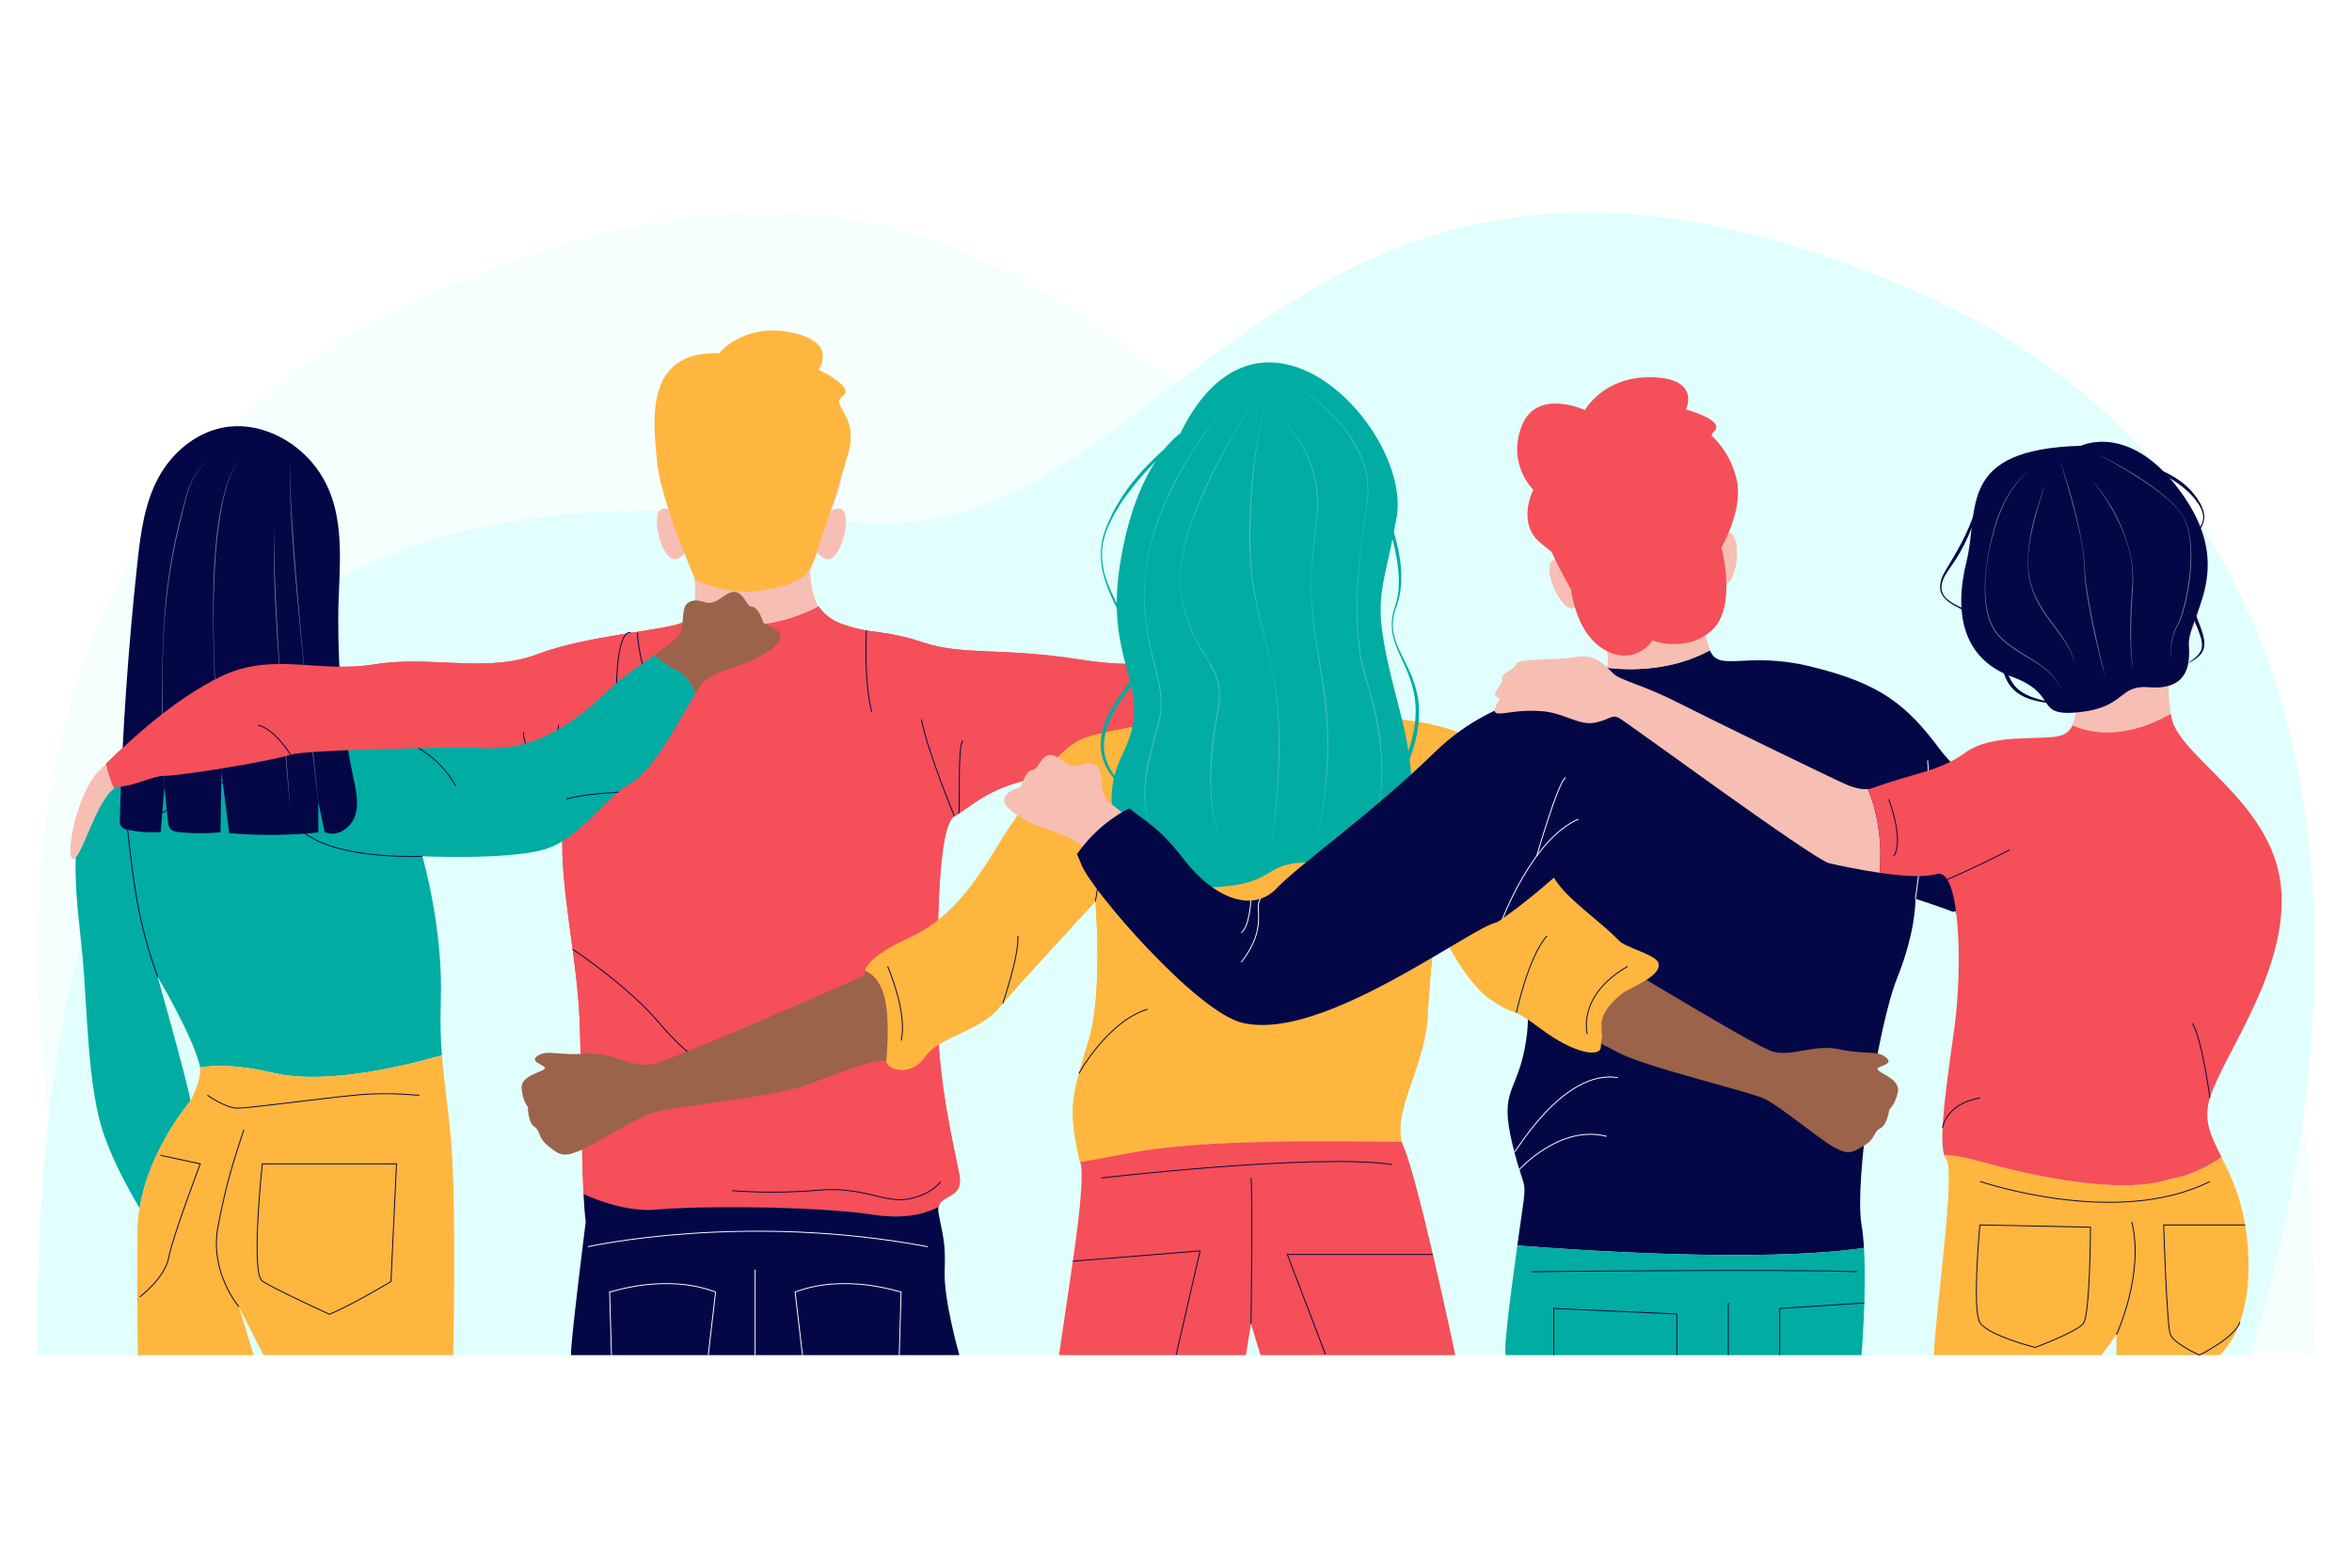 <?xml version="1.0" encoding="utf-8"?>
<!-- Generator: Adobe Illustrator 27.5.0, SVG Export Plug-In . SVG Version: 6.00 Build 0)  -->
<svg version="1.1" xmlns="http://www.w3.org/2000/svg" xmlns:xlink="http://www.w3.org/1999/xlink" x="0px" y="0px"
	 viewBox="0 0 750 500" style="enable-background:new 0 0 750 500;" xml:space="preserve">
<g id="BACKGROUND">
	<rect style="fill:#FFFFFF;" width="750" height="500"/>
</g>
<g id="OBJECTS">
	<g>
		<g>
			<path style="fill:#E0FFFD;" d="M11.963,432.2H717.27c0,0,91.228-254.71-108.41-340.184s-232.258,83.472-335.126,74.552
				C170.866,157.648,9.176,142.015,11.963,432.2z"/>
			<path style="opacity:0.34;fill:#E0FFFD;" d="M738.037,432.2H32.73c0,0-91.228-254.71,108.41-340.184
				s232.258,83.472,335.126,74.552C579.134,157.648,740.825,142.015,738.037,432.2z"/>
		</g>
		<g>
			<g>
				<path style="fill:#F54F59;" d="M386.392,210.325c-13.672-1.562-17.187,3.906-42.188,0c-25-3.906-37.109-1.172-50-5.469
					c-12.891-4.297-16.016-2.344-25.781-5.859c-3.587-1.291-5.901-3.426-7.404-5.61c-19.486,10.112-34.774,4.783-40.278,2.129
					c-0.592,1.146-1.474,2.19-2.806,2.895c-4.98,2.637-30.469,4.102-46.582,10.254s-33.984,0.293-51.856,3.223
					c-17.871,2.93-32.52-4.102-48.926,3.809c-14.816,7.143-28.971,20.24-36.759,27.894c0.496,2.409,1.309,5.089,2.581,7.964
					c0.516-0.337,1.036-0.555,1.561-0.604c6.25-0.586,10.352-3.516,14.844-3.516s32.813,2.148,40.43-0.195
					c7.617-2.344,59.18-0.977,69.727-1.367c10.547-0.391,17.187,2.734,16.406,19.922c-0.781,17.188,4.688,39.844,5.469,59.766
					c0.63,16.053,0.499,40.468,1.242,55.276c6.074,2.711,14.907,5.672,23.368,4.92c14.941-1.328,51.563-1.016,68.848,1.62
					c11.446,1.746,17.44-0.725,20.986-2.438c0.875-4.118,8.031-2.565,6.651-10.159c-1.563-8.594-7.031-29.688-7.031-53.516
					c0-23.828,0-57.813,5.469-60.938c5.469-3.125,10.156-8.594,23.828-11.719c13.672-3.125,32.813-3.516,44.531-4.688
					s19.922-0.391,25.391-4.688c5.469-4.297,10.938-12.5,10.938-12.5S400.064,211.887,386.392,210.325z"/>
				<path style="fill:#F54F59;" d="M386.392,210.325c-13.672-1.562-17.187,3.906-42.188,0c-25-3.906-37.109-1.172-50-5.469
					c-12.891-4.297-16.016-2.344-25.781-5.859c-3.587-1.291-5.901-3.426-7.404-5.61c-19.486,10.112-34.774,4.783-40.278,2.129
					c-0.592,1.146-1.474,2.19-2.806,2.895c-4.98,2.637-30.469,4.102-46.582,10.254c-7.318,2.794-14.999,3.109-22.877,2.896
					c0.443,12.608-3.46,24.453-11.37,34.291c11.481,0.058,21.756,0.171,25.849,0.02c10.547-0.391,17.187,2.734,16.406,19.922
					c-0.781,17.188,4.688,39.844,5.469,59.766c0.63,16.053,0.499,40.468,1.242,55.276c6.074,2.711,14.907,5.672,23.368,4.92
					c14.941-1.328,51.563-1.016,68.848,1.62c11.446,1.746,17.44-0.725,20.986-2.438c0.875-4.118,8.031-2.565,6.651-10.159
					c-1.563-8.594-7.031-29.688-7.031-53.516c0-23.828,0-57.813,5.469-60.938c5.469-3.125,10.156-8.594,23.828-11.719
					c13.672-3.125,32.813-3.516,44.531-4.688s19.922-0.391,25.391-4.688c5.469-4.297,10.938-12.5,10.938-12.5
					S400.064,211.887,386.392,210.325z"/>
				<path style="fill:#030746;" d="M278.286,387.376c-17.285-2.637-53.906-2.948-68.848-1.62c-8.461,0.752-17.294-2.21-23.368-4.92
					c0.179,3.569,0.408,6.587,0.712,8.787c0,0-5.078,40.234-4.688,42.578h123.828c0,0-5.078-17.578-4.688-26.953
					c0.391-9.375-0.781-11.719-1.953-18.359c-0.136-0.772-0.125-1.408-0.01-1.95C295.726,386.651,289.732,389.122,278.286,387.376z"
					/>
				<path style="fill:none;stroke:#030746;stroke-width:0.293;stroke-miterlimit:10;" d="M178.126,253.775
					c0,0-1.136-12.005,0-22.552"/>
				<path style="fill:none;stroke:#030746;stroke-width:0.293;stroke-miterlimit:10;" d="M174.052,248.122
					c0,0-7.387-8.695-7.094-14.555"/>
				<path style="fill:none;stroke:#030746;stroke-width:0.293;stroke-miterlimit:10;" d="M201.129,201.848
					c0,0-4.875-2.851-4.582,22.93"/>
				<path style="fill:none;stroke:#030746;stroke-width:0.293;stroke-miterlimit:10;" d="M203.286,201.754c0,0,0,6.91,3.809,17.457
					c3.809,10.547,2.93,14.355,2.93,14.355"/>
				<path style="fill:none;stroke:#030746;stroke-width:0.293;stroke-miterlimit:10;" d="M182.589,302.733
					c0,0,17.65,11.694,27.523,23.413c9.873,11.719,14.561,12.598,14.561,12.598"/>
				<path style="fill:none;stroke:#030746;stroke-width:0.293;stroke-miterlimit:10;" d="M304.36,260.325
					c0,0-8.496-20.313-10.547-30.859"/>
				<path style="fill:none;stroke:#030746;stroke-width:0.293;stroke-miterlimit:10;" d="M305.653,259.534
					c0.617-0.402-0.414-21.28,1.344-23.33"/>
				<path style="fill:none;stroke:#030746;stroke-width:0.293;stroke-miterlimit:10;" d="M276.278,201.071
					c0,0-0.922,15.796,1.715,26.05"/>
				<path style="fill:none;stroke:#030746;stroke-width:0.293;stroke-miterlimit:10;" d="M367.638,244.356
					c0,0,14.945-9.617,17.875-14.89"/>
				<path style="fill:none;stroke:#030746;stroke-width:0.293;stroke-miterlimit:10;" d="M299.966,376.829
					c0,0-2.637,4.113-10.254,5.572c-7.617,1.459-14.355-4.102-29.004-2.786c-14.648,1.316-27.246,0.123-27.246,0.123"/>
				<g>
					
						<line style="fill:none;stroke:#FFFFFF;stroke-width:0.293;stroke-miterlimit:10;" x1="240.786" y1="404.954" x2="240.786" y2="432.2"/>
					<path style="fill:none;stroke:#FFFFFF;stroke-width:0.293;stroke-miterlimit:10;" d="M187.466,397.63
						c0,0,49.512-11.133,108.399,0"/>
					<path style="fill:none;stroke:#FFFFFF;stroke-width:0.293;stroke-miterlimit:10;" d="M194.985,432.2l-0.586-20.117
						c0.586,0,17.773-6.055,33.789,0l-2.344,20.117"/>
					<path style="fill:none;stroke:#FFFFFF;stroke-width:0.293;stroke-miterlimit:10;" d="M286.753,432.2l0.586-20.117
						c-0.586,0-17.773-6.055-33.789,0l2.344,20.117"/>
				</g>
				<path style="fill:#F7BEB3;" d="M261.019,193.386c-2.588-3.762-2.694-11.213-2.694-11.213s-32.794-2.995-36.895,1.692
					c0,0,0.932,8.511-0.689,11.65C226.245,198.169,241.533,203.499,261.019,193.386z"/>
				<path style="fill:#F7BEB3;" d="M267.886,162.229c-1.942-0.194-2.906,0.763-3.344,1.435c1.267-2.555,5.831-12.815,3.93-24.726
					c-2.197-13.77-16.553-22.119-28.857-22.412c-12.305,0.293-26.66,8.643-28.857,22.412c-1.901,11.911,2.663,22.171,3.93,24.726
					c-0.438-0.672-1.402-1.629-3.344-1.435c-2.93,0.293-2.197,8.936,0.879,13.916c3.076,4.98,6.299,0,6.299,0
					c1.465,2.539,3.223,8.789,3.223,8.789l17.871,8.789l17.871-8.789c0,0,1.758-6.25,3.223-8.789c0,0,3.223,4.98,6.299,0
					C270.083,171.165,270.815,162.522,267.886,162.229z"/>
				<path style="fill:#FFB63F;" d="M229.263,112.657c0,0,7.813-9.766,23.047-6.641c15.234,3.125,8.709,11.914,8.709,11.914
					s11.985,5.531,7.697,8.398c-4.288,2.867,5.078,6.074,1.953,17.578c-3.125,11.504-9.082,28.593-11.133,34.81
					c-2.051,6.217-7.391,8.101-17.383,9.721c-9.992,1.62-20.411-3.504-20.411-3.504s-11.128-25.312-12.253-37.857
					S205.239,111.876,229.263,112.657z"/>
			</g>
			<g>
				<path style="fill:#01ACA3;" d="M216.543,214.211c-3.048-1.648-5.76-3.569-7.89-5.247c-4.714,3.362-10.33,7.132-13.901,10.547
					c-6.773,6.478-18.257,17.079-33.275,18.846c-15.018,1.767-25.324-4.417-31.214-2.945c-5.889,1.472-12.662-11.484-22.674-14.429
					s-10.012-2.945-10.012-2.945s-2.107-0.347-4.528-1.362c-7.146,1.314-7.423,4.271-18.146,1.656
					c-5.736-1.399-10.458-2.395-13.853-3.06c-0.485,1.511-1.239,2.717-2.932,3.256c-2.598,0.827-4.77,1.369-6.088,1.67
					c-0.85,0.194-1.544,0.781-1.896,1.579c-0.004,0.008-0.007,0.017-0.011,0.026c-1.413,3.195-5.901,11.966-16.739,23.424
					c-13.742,14.527-8.638,42.796-7.067,59.679c1.57,16.883,1.57,41.618,6.675,56.538c3.112,9.097,8.119,18.187,11.555,23.902
					c2.917-18.796,16.214-34.22,16.214-34.22c-0.274-1.621-1.067-4.903-2.103-8.914c-3.106-12.034-8.391-30.631-8.391-30.631
					s10.601,17.668,13.349,27.876c0.087,0.322,0.137,0.662,0.175,1.008c4.321-0.785,11.716-1.005,23.48,1.747
					c17.197,4.023,43.367-2.645,53.642-5.637c-0.392-5.092-0.577-10.653-0.343-17.535c0.785-23.165-5.889-45.937-5.889-45.937
					s25.913,1.178,38.084-1.963c12.171-3.141,19.631-16.49,28.269-21.202c7.377-4.024,16.183-21.357,20.798-28.9
					C220.514,218.025,218.787,215.424,216.543,214.211z"/>
				<path style="fill:#FFB63F;" d="M87.272,342.212c-11.764-2.752-19.159-2.532-23.48-1.747c0.317,2.863-0.97,6.5-3.031,10.661
					c0,0-13.297,15.424-16.214,34.22c-0.418,1.993-0.671,3.977-0.696,5.937c-0.258,19.631,0.117,40.917,0.117,40.917h36.924
					l-4.711-15.396l7.852,15.396h60.464c0,0,0.785-30.709,0-56.229c-0.552-17.939-2.654-27.346-3.583-39.396
					C130.639,339.567,104.469,346.235,87.272,342.212z"/>
				<path style="fill:none;" d="M63.616,339.457c-2.748-10.208-13.349-27.876-13.349-27.876s9.396,33.062,10.493,39.545
					C63.07,346.463,64.422,342.451,63.616,339.457z"/>
				<g>
					<path style="fill:none;stroke:#030746;stroke-width:0.294;stroke-miterlimit:10;" d="M50.267,311.581
						c0,0-3.392-9.03-5.721-19.926c-2.328-10.895-4.095-29.447-4.095-29.447"/>
					<path style="fill:none;stroke:#030746;stroke-width:0.294;stroke-miterlimit:10;" d="M134.681,273.104
						c0,0-24.441,1.178-36.219-6.478c-11.779-7.656-15.901-22.38-16.196-25.913"/>
					<path style="fill:none;stroke:#030746;stroke-width:0.294;stroke-miterlimit:10;" d="M75.7,247.601
						c-1.031-0.008-21.676,9.338-28.242,14.492"/>
					<path style="fill:none;stroke:#030746;stroke-width:0.294;stroke-miterlimit:10;" d="M126.258,234.568
						c0,0,8.423,4.083,12.84,8.205c4.417,4.123,6.184,7.951,6.184,7.951"/>
					<path style="fill:none;stroke:#030746;stroke-width:0.294;stroke-miterlimit:10;" d="M197.261,252.538
						c-0.533,0.442-8.987,0.248-16.643,2.309"/>
				</g>
				<g>
					<path style="fill:none;stroke:#030746;stroke-width:0.294;stroke-miterlimit:10;" d="M76.18,416.804
						c0,0-9.423-10.993-6.675-25.521c2.748-14.527,5.104-21.202,8.245-31.017"/>
					<path style="fill:none;stroke:#030746;stroke-width:0.294;stroke-miterlimit:10;" d="M66.168,349.306
						c0,0,5.693,4.123,9.619,4.123c3.926,0,25.324-2.945,37.299-4.123c11.975-1.178,20.024,0.196,20.613,0"/>
					<path style="fill:none;stroke:#030746;stroke-width:0.294;stroke-miterlimit:10;" d="M83.64,371.205h42.796l-1.767,37.55
						c0,0-13.153,7.852-19.631,10.405c0,0-17.668-8.049-21.398-10.601C79.91,406.007,83.64,371.205,83.64,371.205z"/>
					<path style="fill:none;stroke:#030746;stroke-width:0.294;stroke-miterlimit:10;" d="M51.196,368.473l12.654,2.731
						c0,0-8.872,23.416-10.05,29.894s-9.254,12.564-9.254,12.564"/>
				</g>
				<path style="fill:none;" d="M63.791,340.465c-1.263,0.229-2.262,0.505-3.031,0.771v9.89
					C62.821,346.965,64.108,343.328,63.791,340.465z"/>
				<path style="fill:none;" d="M58.658,342.212c1.035,4.011,1.828,7.293,2.103,8.914v-9.89
					C59.288,341.745,58.658,342.212,58.658,342.212z"/>
				<path style="fill:none;" d="M60.76,335.236v6c0.769-0.266,1.768-0.542,3.031-0.771c-0.038-0.346-0.088-0.685-0.175-1.008
					c-2.748-10.208-13.349-27.876-13.349-27.876s5.285,18.597,8.391,30.631c0,0,0.63-0.466,2.103-0.976V335.236z"/>
				<path style="fill:#9B634A;" d="M248.149,201.45c-2.159-2.356-4.417-1.57-5.006-3.534c-0.589-1.963-1.963-4.417-3.435-4.417
					s-2.356-3.828-4.81-4.613c-2.454-0.785-4.515,2.159-7.362,3.141c-2.846,0.982-4.123-1.374-7.362-0.196s-1.767,5.791-3.141,9.619
					c-0.65,1.81-4.153,4.498-8.381,7.513c2.13,1.678,4.842,3.599,7.89,5.247c2.244,1.213,3.972,3.814,5.29,6.828
					c0.789-1.289,1.458-2.3,1.974-2.902c3.534-4.123,11.19-4.908,17.472-8.245S250.308,203.806,248.149,201.45z"/>
				<path style="fill:#996244;" d="M100.424,181.421c-1.698-0.17-2.542,0.667-2.925,1.255c1.108-2.234,5.099-11.207,3.437-21.623
					c-1.922-12.042-14.476-19.344-25.237-19.6c-10.761,0.256-23.315,7.558-25.236,19.6c-1.662,10.416,2.329,19.389,3.437,21.623
					c-0.383-0.588-1.227-1.425-2.925-1.255c-2.562,0.256-1.922,7.814,0.769,12.17c2.69,4.356,5.508,0,5.508,0
					c0.662,1.147,2.143,5.208,3.421,8.868c1.358,3.89,1.632,8.106,0.586,12.091c-0.065,0.247-0.134,0.489-0.209,0.723
					c3.395,0.665,8.117,1.661,13.853,3.06c10.71,2.612,10.999-0.335,18.12-1.651c-1.401,0.259-4.528-2.697-5.302-3.682
					c-3.942-5.016,3.733-14.743,6.425-19.409c0,0,2.818,4.356,5.508,0C102.346,189.236,102.986,181.677,100.424,181.421z"/>
				<path style="fill:#030746;" d="M73.071,136.078c-0.732,0.08-1.463,0.193-2.191,0.34c-8.696,1.755-16.075,8.067-20.321,15.855
					c-4.504,8.26-5.728,17.859-6.744,27.212c-2.945,27.109-4.814,54.336-5.601,81.593c-0.027,0.934-0.02,1.964,0.594,2.669
					c0.519,0.596,1.344,0.804,2.119,0.958c3.391,0.672,6.869,0.904,10.32,0.686c0.385-4.785,0.77-9.569,1.155-14.354
					c0.38,3.598,0.759,7.196,1.139,10.794c0.103,0.98,0.25,2.051,0.973,2.721c0.619,0.574,1.515,0.712,2.354,0.807
					c4.462,0.504,8.978,0.527,13.445,0.068c0.103-6.36,0.206-12.72,0.308-19.081c0.824,6.459,1.647,12.918,2.471,19.376
					c9.453,0.82,18.983,0.743,28.421-0.23c-0.009-3.276-0.019-6.551-0.028-9.827c0.674,3.21,1.348,6.419,2.021,9.629
					c3.628,1.974,8.329-1.075,9.673-4.981c1.344-3.906,0.377-8.18-0.49-12.218c-3.554-16.552-4.878-34.071-4.831-51.213
					c0.042-15.444,3.113-32.474-5.934-46.158C95.665,141.258,84.249,134.852,73.071,136.078z"/>
				<g style="opacity:0.43;">
					<g>
						<path style="fill:#FFFFFF;" d="M52.387,251.037l-0.461-13.351c-0.138-4.451-0.261-8.903-0.275-13.357
							c-0.052-8.907,0.128-17.817,0.71-26.707c0.575-8.89,1.801-17.744,3.723-26.448c0.478-2.175,1.011-4.343,1.567-6.496
							c0.539-2.158,1.04-4.331,1.672-6.47c0.637-2.135,1.423-4.241,2.518-6.189c1.105-1.937,2.59-3.673,4.418-4.955l0.017,0.024
							c-1.808,1.302-3.262,3.047-4.338,4.986c-1.065,1.95-1.821,4.053-2.429,6.188c-0.604,2.139-1.077,4.314-1.59,6.482
							c-0.525,2.167-1.084,4.317-1.557,6.492c-1.927,8.688-3.152,17.524-3.842,26.398c-0.7,8.878-0.778,17.792-0.648,26.693
							l0.543,26.709L52.387,251.037z"/>
					</g>
					<g>
						<path style="fill:#FFFFFF;" d="M70.606,246.348c-0.478-4.165-0.842-8.342-1.174-12.522c-0.333-4.179-0.623-8.362-0.814-12.551
							c-0.407-8.375-0.623-16.758-0.673-25.143c-0.038-8.384,0.229-16.78,1.121-25.126c0.452-4.17,1.098-8.327,2.105-12.403
							c1.028-4.048,2.358-8.128,4.843-11.535l0.023,0.018c-2.435,3.432-3.705,7.513-4.678,11.563
							c-0.946,4.078-1.528,8.231-2.009,12.389c-0.897,8.329-1.166,16.716-1.244,25.095c-0.067,8.383,0.25,16.764,0.734,25.131
							l0.793,12.548c0.301,4.18,0.635,8.358,1.002,12.534L70.606,246.348z"/>
					</g>
					<g>
						<path style="fill:#FFFFFF;" d="M101.47,255.667c-0.563-4.485-1.07-8.977-1.572-13.469c-0.504-4.492-1.005-8.984-1.439-13.483
							l-2.645-26.991c-0.895-8.996-1.701-18.001-2.354-27.019c-0.174-2.254-0.34-4.508-0.456-6.766
							c-0.126-2.257-0.266-4.513-0.336-6.773c-0.087-2.259-0.192-4.517-0.184-6.779c0.004-1.13-0.05-2.261,0.001-3.391l0.168-3.387
							l0.029,0.003l-0.126,3.386c-0.037,1.128,0.03,2.259,0.04,3.388c0.02,2.259,0.151,4.515,0.266,6.772
							c0.097,2.257,0.264,4.511,0.418,6.765c0.149,2.254,0.286,4.51,0.465,6.762c0.646,9.015,1.449,18.019,2.229,27.025
							c0.777,9.006,1.738,17.995,2.706,26.983l2.82,26.972L101.47,255.667z"/>
					</g>
					<g>
						<path style="fill:#FFFFFF;" d="M92.479,256.942c-0.376-3.647-0.694-7.3-1.011-10.952c-0.318-3.652-0.631-7.305-0.884-10.963
							l-1.559-21.942c-0.538-7.313-0.978-14.633-1.331-21.958c-0.169-3.663-0.297-7.328-0.355-10.995
							c-0.072-3.666-0.061-7.336,0.113-10.999l0.029,0.001c-0.171,7.331,0.195,14.657,0.498,21.979
							c0.346,7.323,0.783,14.641,1.206,21.96c0.435,7.319,1.016,14.628,1.62,21.935l0.863,10.964l0.84,10.966L92.479,256.942z"/>
					</g>
				</g>
			</g>
			<g>
				<g>
					<path style="fill:#F54F59;" d="M148.475,211.561c-9.469-0.255-19.223-1.273-28.978,0.326
						c-17.871,2.93-32.52-4.102-48.926,3.809c-14.816,7.143-28.971,20.24-36.759,27.894c0.496,2.409,1.309,5.089,2.581,7.964
						c0.516-0.337,1.036-0.555,1.561-0.604c6.25-0.586,10.352-3.516,14.844-3.516s32.252-4.378,39.869-6.722
						c4.661-1.434,40.75-2.333,58.855-2.241C148.172,219.378,148.918,224.17,148.475,211.561z"/>
					<path style="fill:#F7BEB3;" d="M31.508,245.872c-7.031,7.031-10.937,27.734-8.203,28.125
						c2.505,0.358,7.468-18.772,13.087-22.443c-1.272-2.875-2.085-5.555-2.581-7.964C32.975,244.412,32.19,245.19,31.508,245.872z"
						/>
				</g>
				<path style="fill:none;stroke:#030746;stroke-width:0.293;stroke-miterlimit:10;" d="M92.666,240.713
					c0,0-5.073-8.276-10.401-9.432"/>
			</g>
			<g>
				<path style="fill:#FFB63F;" d="M527.371,310.765c0.044-0.42,0.336-1.013,0.936-1.962c2.783-4.406-5.797-2.319-12.058-8.811
					c-6.261-6.493-16.927-13.449-20.637-19.942c-3.71-6.493-13.797-38.608-29.449-45.913c-14.418-6.729-37.97-4.019-42.683-9.259
					c-17.077,3.998-26.87,2.258-32.005,0.185c-1.4,1.503-3.331,2.675-6.006,3.161c-11.478,2.087-28.174,3.478-38.956,6.956
					s-17.739,19.13-24,27.826c-6.261,8.696-14.609,27.826-32,35.826c-11.482,5.282-14.169,8.895-14.67,10.741
					c2.158,0.938,4.56,2.92,5.975,7.694c1.701,5.742,1.322,14.989,0.77,21.313c0.072,0.072,0.13,0.153,0.157,0.252
					c0.696,2.551,8.116,4.406,12.29-1.855c4.174-6.261,17.391-8.116,23.536-15.536c6.145-7.42,30.724-33.971,30.724-33.971
					s2.551,29.681-2.319,44.985c-4.87,15.304-5.333,20.406-4.638,26.666c0.645,5.801,1.884,10.797,2.063,11.501
					c3.505-0.567,8.595-1.489,16.024-2.921c23.432-4.517,65.193-3.764,86.603-3.506c-2.898-10.279,7.357-24.047,8.237-40.32
					c0.927-17.159,2.783-30.145,2.783-30.145s8.116,19.014,17.623,25.275c9.507,6.261,4.406,0.696,15.536,9.043
					c11.13,8.348,19.014,9.043,19.246,6.029c0.232-3.014,0.232-3.014,0.232-3.014s0.076,0.043,0.218,0.12
					c-0.131-1.204-0.218-2.632-0.218-4.352C510.683,320.772,520.067,313.777,527.371,310.765z"/>
				<path style="fill:#FFB63F;" d="M456.48,231.065c-13.527-2.879-29.246-2.01-33.002-6.186c-17.077,3.998-26.87,2.257-32.005,0.185
					c-1.4,1.503-3.331,2.675-6.006,3.161c-11.478,2.087-28.174,3.478-38.956,6.956c-10.783,3.478-17.739,19.13-24,27.826
					c-6.261,8.696-14.609,27.826-32,35.826c-11.482,5.282-14.169,8.895-14.67,10.741c2.158,0.938,4.56,2.92,5.975,7.694
					c1.701,5.742,1.322,14.99,0.77,21.313c0.072,0.072,0.13,0.153,0.157,0.252c0.696,2.551,8.116,4.406,12.29-1.855
					c4.174-6.261,17.391-8.116,23.536-15.536c6.145-7.42,30.724-33.971,30.724-33.971s2.551,29.681-2.319,44.985
					c-4.87,15.304-5.333,20.406-4.638,26.666c0.645,5.801,1.884,10.797,2.063,11.501c3.505-0.567,8.595-1.489,16.024-2.921
					c23.432-4.517,65.193-3.764,86.603-3.506c-2.898-10.279,7.357-24.047,8.237-40.32c0.74-13.699,2.071-24.729,2.578-28.624
					C452.568,275.138,449.417,251.235,456.48,231.065z"/>
				<path style="fill:#F54F59;" d="M360.424,367.701c-7.428,1.432-12.518,2.354-16.024,2.921c0.014,0.056,0.024,0.093,0.024,0.093
					s2.087,1.587-2.319,31.536c-4.406,29.949-4.406,29.949-4.406,29.949h59.594l1.623-10.007l3.014,10.007h62.144
					c0,0-11.826-55.919-16.464-66.354c-0.24-0.539-0.427-1.091-0.584-1.651C425.617,363.937,383.856,363.184,360.424,367.701z"/>
				<g>
					<path style="fill:none;stroke:#030746;stroke-width:0.293;stroke-miterlimit:10;" d="M351.206,375.701
						c0,0,67.999-7.909,92.695-4.303"/>
					<path style="fill:none;stroke:#030746;stroke-width:0.293;stroke-miterlimit:10;" d="M398.916,422.193
						c0,0,0.58-40.579,0-46.492"/>
					<polyline style="fill:none;stroke:#030746;stroke-width:0.293;stroke-miterlimit:10;" points="342.105,402.252 
						382.684,398.947 375.032,432.2 					"/>
					<polyline style="fill:none;stroke:#030746;stroke-width:0.293;stroke-miterlimit:10;" points="456.926,400.116 410.51,400.116 
						422.684,432.048 					"/>
				</g>
				<path style="fill:#F7BEB3;" d="M423.478,224.879c-0.403-0.448-0.685-0.948-0.794-1.524c-1.391-7.304-1.391-11.826-1.391-11.826
					h-26.435c0,0,1.22,8.588-3.385,13.534C396.609,227.136,406.401,228.876,423.478,224.879z"/>
				<path style="fill:#9B634A;" d="M281.816,317.267c-1.415-4.774-3.816-6.756-5.975-7.694c-0.258,0.95,0.062,1.433,0.062,1.433
					s-61.912,27.478-68.173,28.521c-6.261,1.043-12.869-4.174-21.217-3.478c-8.348,0.696-11.942-1.391-15.072,0.696
					c-3.13,2.087,3.246,3.014,2.203,4.174c-1.043,1.159-7.652,2.087-7.304,6.261c0.348,4.174,1.971,5.797,1.971,5.797
					s0,4.986,2.087,6.377s0.927,3.362,4.406,6.145s4.638,3.71,9.739,1.623c5.101-2.087,18.319-10.551,23.652-12.29
					c5.333-1.739,38.26-4.986,48-8.464c9.361-3.343,24.605-9.574,26.393-7.788C283.138,332.256,283.517,323.009,281.816,317.267z"/>
				<path style="fill:none;stroke:#030746;stroke-width:0.293;stroke-miterlimit:10;" d="M349.293,287.47
					c0,0,3.826-22.377,3.826-30.724"/>
				<path style="fill:none;stroke:#030746;stroke-width:0.293;stroke-miterlimit:10;" d="M283.052,308.224
					c0,0,6.4,14.663,4.328,23.652"/>
				<path style="fill:none;stroke:#030746;stroke-width:0.293;stroke-miterlimit:10;" d="M319.745,320.049
					c0,0,5.201-14.956,4.853-21.565"/>
				<path style="fill:none;stroke:#030746;stroke-width:0.293;stroke-miterlimit:10;" d="M458.046,293.731
					c0,0-2.667-24.811-2.667-34.203"/>
				<path style="fill:none;stroke:#030746;stroke-width:0.293;stroke-miterlimit:10;" d="M344.05,342.382
					c0,0,9.069-16.615,21.939-20.517"/>
				<path style="fill:#01ACA3;" d="M376.342,138.269c0,0-14.126,9.009-19.229,41.939s11.601,38.628,0.806,60.424
					c-10.794,21.796,5.026,43.266,28.563,42.366c23.536-0.9,14.128-10.017,37.859-7.464c23.731,2.553,31.508-12.908,21.829-49.642
					c-9.68-36.734-5.665-33.272-0.812-60.878C450.211,137.407,402.079,85.648,376.342,138.269z"/>
				<g>
					<path style="fill:#01ACA3;" d="M435.762,147.07c0.309,1.364,0.922,2.655,1.459,3.957l1.699,3.889
						c1.114,2.603,2.236,5.21,3.222,7.873c1.965,5.319,3.685,10.79,4.395,16.472c0.343,2.835,0.441,5.717,0.095,8.563
						c-0.142,1.425-0.469,2.828-0.858,4.203c-0.438,1.377-0.969,2.664-1.26,4.037c-0.284,1.366-0.43,2.769-0.329,4.165
						c0.091,1.397,0.415,2.77,0.845,4.102c0.858,2.678,2.25,5.15,3.48,7.705c1.248,2.543,2.414,5.179,3.099,7.976
						c0.377,1.388,0.586,2.816,0.765,4.245c0.123,1.434,0.183,2.877,0.108,4.314c-0.121,2.876-0.615,5.722-1.342,8.491
						c-0.732,2.768-1.669,5.48-2.907,8.082c-1.253,2.582-2.777,5.09-4.839,7.164c-1.051,1.012-2.185,1.95-3.466,2.672
						c-1.281,0.713-2.662,1.249-4.096,1.549c-2.886,0.584-5.856,0.164-8.558-0.76c-2.711-0.944-5.213-2.389-7.425-4.169l0.074-0.091
						c2.29,1.644,4.865,2.885,7.532,3.695c2.668,0.802,5.512,1.039,8.184,0.429c1.331-0.315,2.599-0.845,3.773-1.537
						c1.173-0.7,2.211-1.606,3.174-2.578c1.883-2.001,3.343-4.394,4.518-6.91c1.196-2.51,2.102-5.176,2.857-7.865
						c0.747-2.691,1.265-5.447,1.421-8.226c0.165-2.778-0.047-5.572-0.675-8.288c-0.613-2.72-1.619-5.35-2.776-7.922
						c-1.155-2.572-2.423-5.128-3.291-7.852c-0.893-2.715-1.092-5.667-0.52-8.476c0.272-1.408,0.812-2.755,1.194-4.085
						c0.326-1.36,0.59-2.736,0.672-4.135c0.23-2.79,0.011-5.6-0.408-8.369c-0.824-5.548-2.415-10.976-4.278-16.296
						c-0.943-2.659-1.917-5.311-2.946-7.947c-0.516-1.317-1.015-2.643-1.5-3.975c-0.464-1.337-1.005-2.662-1.205-4.089
						L435.762,147.07z"/>
				</g>
				<g>
					<path style="fill:#01ACA3;" d="M388.317,131.083c-2.64,1.702-5.161,3.583-7.651,5.489c-1.257,0.938-2.46,1.946-3.684,2.924
						c-1.188,1.022-2.396,2.021-3.564,3.063c-4.684,4.154-9.048,8.671-12.867,13.61c-1.93,2.455-3.665,5.058-5.196,7.782
						c-0.423,0.66-0.731,1.379-1.068,2.083l-1.002,2.12c-0.353,0.701-0.544,1.459-0.825,2.187c-0.236,0.742-0.411,1.502-0.604,2.256
						c-0.639,3.052-0.588,6.238,0.09,9.282c0.655,3.057,1.887,5.956,3.284,8.752c1.388,2.806,2.971,5.522,4.413,8.335
						c0.72,1.408,1.392,2.847,1.988,4.329c0.573,1.492,1.022,3.043,1.299,4.639c0.263,1.601,0.274,3.252,0.042,4.871
						c-0.203,1.633-0.813,3.177-1.507,4.643c-1.53,2.936-3.714,5.172-5.225,7.894c-1.604,2.643-3.006,5.445-3.706,8.428
						c-0.736,2.961-0.706,6.112,0.351,8.987c1.032,2.883,2.928,5.427,5.128,7.621c2.208,2.201,4.669,4.162,7.228,5.987l-0.065,0.098
						c-2.647-1.697-5.25-3.5-7.577-5.66c-2.307-2.153-4.405-4.684-5.573-7.723c-1.194-3.023-1.304-6.421-0.593-9.564
						c0.664-3.18,2.153-6.071,3.771-8.798c1.553-2.783,3.761-5.186,5.173-7.826c0.659-1.356,1.244-2.77,1.446-4.269
						c0.231-1.487,0.245-3.012,0.017-4.52c-0.474-3.019-1.663-5.921-3.004-8.738c-1.349-2.822-2.861-5.587-4.184-8.456
						c-1.343-2.856-2.45-5.844-3.109-8.945c-0.649-3.102-0.658-6.33-0.084-9.447c0.602-3.132,1.97-6.023,3.32-8.871
						c1.454-2.81,3.108-5.522,4.997-8.062c3.77-5.094,8.27-9.594,13.053-13.705c4.81-4.087,9.966-7.761,15.428-10.898
						L388.317,131.083z"/>
				</g>
				<g style="opacity:0.28;">
					<g>
						<path style="fill:#FFFFFF;" d="M409.055,120.293c5.808,3.224,11.196,7.237,15.875,11.969
							c4.639,4.724,8.622,10.351,10.39,16.823c0.911,3.208,1.22,6.588,0.871,9.903c-0.163,1.661-0.455,3.294-0.696,4.938
							l-0.713,4.931c-0.918,6.579-1.56,13.199-1.863,19.833c-0.263,6.631-0.096,13.3,0.962,19.852
							c0.962,6.576,3.693,12.736,4.903,19.299c1.379,6.504,2.132,13.166,1.954,19.82c-0.063,3.325-0.434,6.651-1.166,9.895
							c-0.736,3.236-1.851,6.42-3.627,9.242l-0.025-0.016c1.75-2.834,2.835-6.018,3.543-9.251c0.703-3.24,1.046-6.559,1.081-9.875
							c0.053-3.315-0.092-6.637-0.479-9.932c-0.368-3.296-0.857-6.581-1.561-9.824c-0.69-3.244-1.496-6.467-2.525-9.622
							c-1.015-3.168-1.828-6.407-2.363-9.693c-1.062-6.579-1.165-13.267-0.873-19.903c0.32-6.642,1.064-13.252,1.929-19.84
							l0.685-4.937c0.232-1.644,0.515-3.286,0.667-4.934c0.327-3.296,0.005-6.648-0.917-9.827
							c-1.816-6.395-5.714-12.007-10.302-16.76c-4.63-4.752-9.982-8.803-15.763-12.066L409.055,120.293z"/>
					</g>
					<g>
						<path style="fill:#FFFFFF;" d="M391.484,128.91c-8.32,9.788-15.255,20.777-20.321,32.571
							c-2.498,5.909-4.401,12.088-5.376,18.438c-0.999,6.344-1.046,12.831-0.199,19.192c0.46,3.177,1.095,6.326,1.852,9.447
							c0.76,3.12,1.611,6.222,2.24,9.382c0.626,3.149,0.997,6.407,0.543,9.62c-0.155,0.792-0.248,1.604-0.454,2.381l-0.599,2.337
							l-1.257,4.654c-0.833,3.101-1.588,6.224-2.12,9.385c-0.525,3.157-0.826,6.375-0.561,9.572
							c0.241,3.194,0.999,6.345,2.276,9.288c1.299,2.946,3.217,5.555,5.315,7.982l-0.021,0.02c-2.12-2.411-4.065-5.009-5.395-7.956
							c-1.307-2.944-2.098-6.107-2.368-9.319c-0.542-6.464,0.95-12.862,2.599-19.047l1.261-4.652l0.6-2.332
							c0.207-0.776,0.296-1.569,0.451-2.352c0.451-3.168,0.089-6.394-0.532-9.53c-0.629-3.144-1.459-6.251-2.202-9.379
							c-0.741-3.13-1.36-6.29-1.802-9.477c-1.66-12.79,0.521-25.907,5.544-37.739c2.457-5.949,5.548-11.62,8.998-17.045
							c1.733-2.709,3.547-5.365,5.47-7.942c1.913-2.583,3.907-5.109,6.035-7.518L391.484,128.91z"/>
					</g>
					<g>
						<path style="fill:#FFFFFF;" d="M407.485,132.795c4.464,3.672,7.867,8.565,10.052,13.906c1.149,2.659,1.829,5.493,2.321,8.339
							c0.15,1.438,0.409,2.87,0.375,4.32l0.043,2.169c-0.019,0.722-0.098,1.442-0.144,2.164c-0.058,0.72-0.097,1.443-0.171,2.161
							l-0.257,2.147l-0.5,4.296c-0.313,2.866-0.623,5.733-0.805,8.61c-0.197,2.876-0.263,5.761-0.167,8.641
							c0.106,2.881,0.36,5.753,0.683,8.617c0.69,5.724,1.658,11.411,2.602,17.1c0.244,1.421,0.478,2.844,0.677,4.274
							c0.194,1.43,0.459,2.852,0.577,4.292c0.136,1.437,0.322,2.87,0.416,4.311l0.258,4.323c0.252,5.77,0.04,11.557-0.549,17.298
							c-0.599,5.738-1.493,11.459-2.999,17.032l-0.028-0.008c1.451-5.583,2.29-11.308,2.834-17.042
							c0.529-5.739,0.677-11.511,0.456-17.268l-0.253-4.313c-0.092-1.437-0.277-2.867-0.411-4.301
							c-0.116-1.437-0.379-2.855-0.571-4.282c-0.197-1.426-0.429-2.849-0.672-4.271c-0.946-5.69-1.84-11.392-2.498-17.126
							c-0.309-2.869-0.548-5.746-0.639-8.631c-0.079-2.886,0.007-5.772,0.171-8.652c0.163-2.881,0.455-5.752,0.749-8.622
							l0.473-4.301l0.244-2.149c0.069-0.717,0.104-1.435,0.157-2.152c0.405-5.729-0.373-11.568-2.56-16.9
							c-2.147-5.324-5.503-10.211-9.884-13.959L407.485,132.795z"/>
					</g>
					<g>
						<path style="fill:#FFFFFF;" d="M400.559,126.955c-3.57,5.358-6.864,10.897-9.943,16.548
							c-3.067,5.657-5.901,11.444-8.362,17.389c-2.426,5.947-4.522,12.085-5.47,18.457c-0.461,3.176-0.625,6.428-0.112,9.605
							c0.565,3.162,1.177,6.335,2.309,9.349c1.072,3.029,2.501,5.921,4.17,8.668c1.64,2.757,3.525,5.411,4.705,8.445
							c1.161,3.045,1.345,6.377,0.937,9.576l-0.371,2.396l-0.442,2.371c-0.285,1.582-0.538,3.171-0.758,4.763
							c-0.856,6.368-1.31,12.815-0.917,19.237c0.202,3.205,0.586,6.413,1.384,9.531c0.792,3.107,1.947,6.166,3.795,8.811
							l-0.024,0.017c-1.874-2.634-3.059-5.691-3.88-8.8c-0.826-3.12-1.239-6.333-1.469-9.545
							c-0.453-6.435-0.061-12.908,0.827-19.289c0.221-1.596,0.477-3.188,0.764-4.774l0.445-2.376l0.37-2.376
							c0.406-3.17,0.227-6.446-0.913-9.447c-1.165-2.988-3.024-5.646-4.653-8.422c-1.658-2.764-3.079-5.681-4.138-8.728
							c-1.119-3.033-1.714-6.218-2.263-9.389c-0.494-3.197-0.306-6.452,0.121-9.639c0.911-6.393,2.975-12.555,5.374-18.525
							c2.403-5.982,5.296-11.754,8.413-17.389c3.125-5.632,6.462-11.148,10.073-16.48L400.559,126.955z"/>
					</g>
					<g>
						<path style="fill:#FFFFFF;" d="M405.611,268.742c1.508-11.664,2.294-23.43,2.101-35.185
							c-0.128-5.873-0.535-11.757-1.599-17.54c-0.512-2.895-1.249-5.746-1.939-8.604l-2.12-8.565
							c-1.423-5.702-2.732-11.469-3.226-17.348c-0.531-5.872-0.452-11.771-0.283-17.651c0.202-5.883,0.683-11.759,1.494-17.589
							c0.773-5.838,1.986-11.601,3.164-17.362l0.029,0.005c-1.125,5.774-2.283,11.544-3,17.382
							c-0.751,5.832-1.168,11.701-1.401,17.573c-0.174,5.873-0.259,11.765,0.264,17.617c0.493,5.857,1.724,11.622,3.115,17.334
							c1.359,5.723,2.849,11.416,4.012,17.186c1.103,5.785,1.551,11.675,1.712,17.556c0.165,5.885-0.035,11.775-0.434,17.645
							c-0.4,5.871-0.984,11.731-1.86,17.549L405.611,268.742z"/>
					</g>
				</g>
			</g>
			<g>
				<path style="fill:#F7BEB3;" d="M320.899,253.494c2.159-2.356,4.417-1.57,5.006-3.534c0.589-1.963,1.963-4.417,3.435-4.417
					c1.472,0,2.356-3.828,4.81-4.613c2.454-0.785,4.515,2.159,7.362,3.141c2.846,0.982,4.123-1.374,7.362-0.196
					s1.767,5.791,3.141,9.619c0.65,1.81,4.153,4.498,8.381,7.513c-2.13,1.678-4.842,3.599-7.89,5.247
					c-2.244,1.213-3.972,3.814-5.29,6.828c-0.789-1.289-1.458-2.3-1.974-2.902c-3.534-4.123-11.19-4.908-17.472-8.245
					C321.488,258.598,318.74,255.85,320.899,253.494z"/>
				<path style="fill:#030746;" d="M722.496,304.236c-1.953-6.25-3.125-12.891-14.063-15.234
					c-10.938-2.344-23.828-12.5-37.109-16.406c-13.281-3.906-42.188-19.531-52.734-33.594
					c-10.547-14.063-18.75-21.094-41.797-26.563c-20.19-4.791-28.688,2.108-31.535-5.037c-11.887,6.475-24.724,6.537-33.015,5.565
					c-0.549,1.334-1.505,2.508-3.028,3.378c-8.203,4.688-31.055,3.516-51.563,23.438c-20.508,19.922-43.066,35.742-50.684,43.652
					c-7.617,7.91-20.04,2.93-29.502-9.375c-8.142-10.588-12.099-11.851-17.338-16.29c-4.024,2.015-11.058,6.555-16.704,14.659
					c0.441,0.948,0.909,2.05,1.435,3.389c3.223,8.203,36.621,46.875,51.27,50.391c14.648,3.516,36.035-6.738,54.492-17.285
					c18.457-10.547,24.316-14.941,28.125-14.941s10.547,20.508,7.91,37.793c-2.637,17.285-8.789,14.941-4.395,33.106
					s4.98,7.91,2.051,29.004c-0.158,1.135-0.312,2.251-0.464,3.355c17.795,1.417,77.877,5.624,110.532,0.771
					c-0.164-2.73-0.417-5.27-0.79-7.447c-2.344-13.672,5.078-62.891,11.328-78.516c6.25-15.625,5.859-25.391,5.859-25.391
					s26.563,8.203,45.313,19.531c18.75,11.328,53.125,6.25,56.25,10.938c0.206,0.309,0.382,0.59,0.537,0.85
					c1.907-0.882,4.691-1.968,8.053-2.278C722.513,311.958,723.463,307.331,722.496,304.236z"/>
				<path style="fill:#F7BEB3;" d="M715.464,321.814c1.577,0.591,3.851-2.302,5.465-6.115c-3.361,0.31-6.146,1.396-8.053,2.278
					C715.076,321.667,712.545,320.72,715.464,321.814z"/>
				<path style="fill:#01ACA3;" d="M483.847,397.24c-2.677,19.413-4.469,33.791-3.637,34.96h113.379c0,0,1.656-19.768,0.79-34.189
					C561.724,402.864,501.642,398.657,483.847,397.24z"/>
				<g>
					<path style="fill:none;stroke:#FFFFFF;stroke-width:0.293;stroke-miterlimit:10;" d="M478.745,293.982
						c0,0,9.766-26.465,24.609-32.715"/>
					<path style="fill:none;stroke:#FFFFFF;stroke-width:0.293;stroke-miterlimit:10;" d="M610.777,286.658
						c0,0,5.078-34.247,3.906-44.141"/>
					<path style="fill:none;stroke:#FFFFFF;stroke-width:0.293;stroke-miterlimit:10;" d="M671.324,272.596
						c0,0,8.594,9.375,6.25,16.797"/>
					<path style="fill:none;stroke:#FFFFFF;stroke-width:0.293;stroke-miterlimit:10;" d="M622.953,290.87
						c0,0,10.773-0.697,21.905,3.112c11.133,3.809,15.527,3.516,15.527,3.516"/>
					<path style="fill:none;stroke:#FFFFFF;stroke-width:0.293;stroke-miterlimit:10;" d="M401.921,286.658
						c-2.278,3.223,2.703,8.789-6.087,20.215"/>
					<path style="fill:none;stroke:#FFFFFF;stroke-width:0.293;stroke-miterlimit:10;" d="M398.878,287.23
						c0,0-0.407,8.228-3.043,10.274"/>
					<path style="fill:none;stroke:#FFFFFF;stroke-width:0.293;stroke-miterlimit:10;" d="M490.027,272.997
						c0,0,6.882-23.838,9.226-25.01"/>
					<path style="fill:none;stroke:#FFFFFF;stroke-width:0.293;stroke-miterlimit:10;" d="M484.492,373
						c0,0,13.003-14.467,27.847-10.56"/>
					<path style="fill:none;stroke:#FFFFFF;stroke-width:0.293;stroke-miterlimit:10;" d="M482.888,367.385
						c0.189,0.722,15.389-26.43,32.967-23.696"/>
				</g>
				
					<line style="fill:none;stroke:#030746;stroke-width:0.293;stroke-miterlimit:10;" x1="551.109" y1="415.565" x2="551.109" y2="432.2"/>
				<polyline style="fill:none;stroke:#030746;stroke-width:0.293;stroke-miterlimit:10;" points="534.702,432.2 534.702,419.08 
					495.444,417.322 495.444,432.2 				"/>
				<polyline style="fill:none;stroke:#030746;stroke-width:0.293;stroke-miterlimit:10;" points="594.498,415.565 567.515,417.322 
					567.515,432.2 				"/>
				<path style="fill:none;stroke:#030746;stroke-width:0.293;stroke-miterlimit:10;" d="M488.413,405.604
					c0,0,81.738-0.879,103.711,0"/>
				<path style="fill:#F7BEB3;" d="M551.236,169.93c-1.948,0.109-2.753,1.203-3.082,1.935c0.856-2.72,3.776-13.563,0.053-25.036
					c-4.303-13.263-19.779-19.289-31.98-17.673c-12.111,2.195-25,12.667-25.038,26.611c-0.033,12.062,6.064,21.491,7.712,23.819
					c-0.537-0.596-1.638-1.392-3.526-0.9c-2.849,0.743-0.787,9.168,3.023,13.612c3.81,4.444,6.223-0.975,6.223-0.975
					c0.822,1.019,1.815,2.759,2.664,4.374c1.052,2.001,1.881,3.81,1.881,3.81l0.315,0.098c1.948,3.86,4.268,9.701,2.76,13.362
					c8.292,0.972,21.129,0.91,33.015-5.565c-0.403-1.011-1.401-4.785-1.594-6.432c-0.635-5.398,0.902-10.615,3.174-15.674
					c1.153,0.982,3.925,2.711,5.687-1.481C554.791,178.418,554.176,169.766,551.236,169.93z"/>
				<path style="fill:#F54F59;" d="M553.897,153.509c-1.885-9.375-8.122-14.583-8.122-14.583c0.069-0.442,0.321-0.889,0.831-1.373
					c3.738-3.554-9.012-6.969-9.012-6.969s4.938-9.77-10.606-10.262c-15.544-0.492-21.584,10.459-21.584,10.459
					s-15.5-7.155-20.188,5.15c-4.688,12.305,3.72,20.283,3.72,20.283s-5.458,10.476,2.254,16.924
					c1.388,1.161,2.57,2.116,3.586,2.912c1.768,3.895,3.985,8.075,6.186,11.968c0.599,3.999,1.852,8.842,4.441,13.017
					c5.594,9.018,16.076,10.963,21.528,3.252c0,0,10.726,4.136,18.929-3.252c8.203-7.388,3.072-26.41,3.072-26.41
					S555.782,162.884,553.897,153.509z"/>
			</g>
			<g>
				<path style="fill:#9B634A;" d="M494.597,303.609c2.026-4.548,4.666-6.2,6.928-6.848c0.132,0.975-0.248,1.413-0.248,1.413
					s57.793,35.329,63.864,37.181c6.071,1.852,13.304-2.457,21.49-0.677s12.021,0.18,14.852,2.658s-3.612,2.565-2.729,3.85
					c0.883,1.286,7.314,3.069,6.424,7.161s-2.711,5.49-2.711,5.49s-0.651,4.943-2.902,6.05c-2.251,1.107-1.359,3.212-5.171,5.517
					s-5.083,3.073-9.868,0.337c-4.785-2.735-16.784-12.853-21.844-15.274c-5.06-2.421-37.282-9.94-46.483-14.661
					c-8.844-4.537-23.144-12.705-25.15-11.168C491.329,318.297,492.161,309.079,494.597,303.609z"/>
				<path style="fill:#FFB63F;" d="M516.248,299.992c-6.261-6.493-16.927-13.449-20.637-19.942c-0.023-0.041-0.05-0.095-0.074-0.138
					c-10.149,8.876-20.786,17.021-32.94,22.89c3.262,5.799,7.965,12.841,13.072,16.204c9.507,6.261,4.406,0.696,15.536,9.043
					c11.13,8.348,19.014,9.043,19.246,6.029c0.232-3.014,0.232-3.014,0.232-3.014s0.076,0.043,0.218,0.12
					c-0.131-1.204-0.218-2.632-0.218-4.354c0.001-4.008,3.504-7.404,6.327-9.796c2.312-1.959,13.057-5.513,11.818-9.896
					C528.069,304.452,518.546,302.374,516.248,299.992z"/>
				<path style="fill:none;stroke:#030746;stroke-width:0.293;stroke-miterlimit:10;" d="M506.161,329.789
					c0,0-3.478-12.174,12.869-21.565"/>
				<path style="fill:none;stroke:#030746;stroke-width:0.293;stroke-miterlimit:10;" d="M483.529,323.006
					c0,0,3.85-17.913,9.763-24.521"/>
			</g>
			<g>
				<path style="fill:#F7BEB3;" d="M595.671,251.669c-1.329,0.119-3.76-0.02-7.295-1.605c-5.664-2.539-42.188-20.313-53.32-25.977
					c-11.133-5.664-18.164-7.031-20.508-9.18c-2.344-2.148-5.42-6.543-11.865-5.371c-6.445,1.172-18.897,0.439-19.189,2.197
					s-4.98,2.93-4.541,4.688c0.439,1.758-2.637,3.955-2.197,5.127s1.611,1.318,1.611,1.318s-3.369,4.541-0.732,4.688
					s6.885-1.318,14.063-0.732c7.178,0.586,11.719,4.616,16.699,3.699c4.98-0.916,5.42-2.821,7.91-1.502
					c2.49,1.318,61.963,45.117,66.943,46.289c2.497,0.588,9.13,2.046,16.109,3.06C600.381,266.695,598.078,257.624,595.671,251.669z
					"/>
				<path style="fill:#F7BEB3;" d="M692.229,227.647c-1.898-11.659-1.899-11.664-1.899-11.664s-18.981,9.793-27.477,7.449
					c0,0-0.817,5.163-1.988,7.88c2.27,1.055,5.396,2.012,9.543,2.249C678.555,234.026,686.509,230.976,692.229,227.647z"/>
				<path style="fill:#FFB63F;" d="M708.39,369.053c-9.267,6.31-16.01,6.891-16.01,6.891c-16.113,5.566-45.41-1.172-61.231-5.566
					c-5.446-1.513-8.948-1.984-11.198-1.951c0.174,0.569,0.387,1.035,0.652,1.365c3.125,3.906-3.516,48.646-3.906,62.409h53.516
					l4.688-6.55v6.55h32.813c0,0,11.328-8.503,8.984-35.456C715.551,383.562,711.609,375.5,708.39,369.053z"/>
				<path style="fill:#F54F59;" d="M631.15,370.377c15.82,4.395,45.117,11.133,61.231,5.566c0,0,6.743-0.58,16.01-6.891
					c-3.363-6.734-5.937-11.706-3.705-18.891c4.368-14.063,25.781-41.602,22.559-68.262s-32.813-40.723-34.863-53.32
					c-0.052-0.321-0.102-0.628-0.152-0.933c-5.72,3.33-13.674,6.379-21.821,5.914c-4.148-0.237-7.273-1.195-9.543-2.249
					c-0.659,1.528-1.906,2.894-4.226,3.421c-6.445,1.465-21.387-0.879-29.883,5.273c-8.496,6.152-16.406,6.445-29.883,11.426
					c0,0-0.401,0.166-1.201,0.237c2.407,5.955,4.71,15.026,3.687,26.699c6.941,1.008,14.224,1.576,18.12,0.407
					c7.813-2.344,8.203,30.469,5.859,48.047c-2.146,16.091-5.269,35.446-3.386,41.603
					C622.202,368.393,625.704,368.864,631.15,370.377z"/>
				<path style="fill:none;stroke:#030746;stroke-width:0.293;stroke-miterlimit:10;" d="M674.9,425.651
					c0,0,8.984-19.238,4.883-35.938"/>
				<path style="fill:none;stroke:#030746;stroke-width:0.293;stroke-miterlimit:10;" d="M631.443,376.822
					c0,0,43.652,14.941,73.242,0"/>
				<path style="fill:none;stroke:#030746;stroke-width:0.293;stroke-miterlimit:10;" d="M631.344,390.69
					c2.894,0,35.265,0.723,35.265,0.723s-0.093,28.031-2.307,30.744s-15.325,7.595-15.325,7.595s-15.101-3.798-17.632-7.957
					C628.812,417.636,631.344,390.69,631.344,390.69z"/>
				<path style="fill:none;stroke:#030746;stroke-width:0.293;stroke-miterlimit:10;" d="M715.924,390.69h-3.133h-22.852
					c0,0,0.977,32.031,2.148,34.961s9.277,6.55,9.277,6.55s11.52-5.71,12.926-10.603"/>
				<g>
					<path style="fill:none;stroke:#030746;stroke-width:0.293;stroke-miterlimit:10;" d="M602.274,254.947
						c0,0,5.005,12.746,1.63,18.164"/>
					<path style="fill:none;stroke:#030746;stroke-width:0.293;stroke-miterlimit:10;" d="M620.933,280.527
						c0,0,8.459-3.607,19.885-9.466"/>
					<path style="fill:none;stroke:#030746;stroke-width:0.293;stroke-miterlimit:10;" d="M704.685,350.162
						c0,0-2.441-18.652-5.566-23.73"/>
					<path style="fill:none;stroke:#030746;stroke-width:0.293;stroke-miterlimit:10;" d="M619.45,359.69
						c0,0,0.958-7.672,11.993-9.528"/>
				</g>
				<path style="fill:#F7BEB3;" d="M698.675,186.188c-1.857,0.104-2.624,1.147-2.937,1.845c0.816-2.593,3.599-12.929,0.051-23.865
					c-4.102-12.643-18.854-18.387-30.484-16.846c-11.544,2.092-23.831,12.075-23.867,25.366
					c-0.032,11.497,5.781,20.486,7.351,22.705c-0.512-0.568-1.561-1.327-3.361-0.858c-2.716,0.708-0.75,8.739,2.882,12.975
					c3.632,4.236,5.932-0.93,5.932-0.93c0.783,0.971,1.73,2.63,2.539,4.169c1.003,1.908,1.793,3.632,1.793,3.632l2.292,4.948
					c1.857,3.679,1.438,8.492,0,11.981c7.904,0.926,19.74,0.708,31.071-5.465c-0.384-0.964-0.428-10.853-0.612-12.423
					c-0.605-5.145,0.992-7.765,3.157-12.588c1.099,0.936,3.742,2.584,5.421-1.412C702.063,194.279,701.477,186.032,698.675,186.188z
					"/>
				<g>
					<path style="fill:#030746;" d="M663.574,142.177c0,0,16.247-7.996,32.796,16.094c16.548,24.091,0.878,38.488,1.622,47.862
						c0.744,9.374-3.227,13.856-12.854,13.049c-9.626-0.807-7.272,6.412-22.125,7.972c-14.853,1.56-6.026-5.695-21.444-11.307
						c-15.418-5.612-18.673-19.891-14.51-36.667C631.222,162.405,623.8,143.303,663.574,142.177z"/>
					<g>
						<path style="fill:#030746;" d="M631.119,157.117c0.069,1.933-0.253,3.851-0.681,5.727c-0.457,1.871-0.998,3.729-1.718,5.517
							c-1.41,3.586-3.133,7.053-5.224,10.283c-1.045,1.612-2.219,3.158-3.158,4.761c-0.221,0.411-0.466,0.815-0.624,1.252
							l-0.269,0.646l-0.184,0.669c-0.22,0.893-0.266,1.844,0.028,2.715c0.273,0.87,0.807,1.658,1.49,2.296
							c0.701,0.622,1.487,1.147,2.307,1.619c1.648,0.939,3.432,1.63,5.182,2.404c1.756,0.763,3.527,1.549,5.175,2.604
							c1.651,1.031,3.195,2.37,4.255,4.102c0.295,0.413,0.474,0.892,0.701,1.344c0.197,0.465,0.335,0.956,0.489,1.438
							c0.086,0.496,0.216,0.99,0.261,1.491l0.095,1.487c0.071,1.875,0.16,3.758,0.589,5.559c0.336,1.824,1.049,3.546,2.088,5.025
							c1.037,1.486,2.499,2.65,4.161,3.47c1.66,0.828,3.476,1.396,5.325,1.835l5.587,1.277l-0.021,0.115
							c-1.897-0.246-3.796-0.477-5.69-0.813c-1.888-0.341-3.796-0.771-5.593-1.587c-1.793-0.801-3.464-2.018-4.677-3.626
							c-1.224-1.596-1.999-3.501-2.399-5.422c-0.455-1.924-0.563-3.883-0.591-5.824l-0.06-1.376
							c-0.03-0.452-0.141-0.889-0.204-1.336c-0.232-0.866-0.53-1.721-1.006-2.489c-0.918-1.553-2.278-2.849-3.824-3.895
							c-1.546-1.051-3.22-1.952-4.93-2.797c-1.714-0.839-3.445-1.67-5.119-2.629c-0.828-0.496-1.629-1.049-2.348-1.711
							c-0.694-0.683-1.315-1.484-1.629-2.436c-0.346-0.946-0.308-1.983-0.113-2.94l0.154-0.724l0.241-0.694
							c0.142-0.474,0.369-0.905,0.575-1.349c0.896-1.75,1.951-3.326,2.905-4.969c1.922-3.277,3.766-6.604,5.222-10.109
							c0.744-1.744,1.42-3.519,1.958-5.338c0.532-1.816,1.01-3.67,1.158-5.565L631.119,157.117z"/>
					</g>
					<g>
						<path style="fill:#030746;" d="M678.173,146.835c3.515,0.482,6.956,1.475,10.246,2.849c3.257,1.419,6.469,3.145,9.086,5.639
							c0.622,0.652,1.309,1.238,1.843,1.97c0.567,0.699,1.143,1.389,1.586,2.177l0.711,1.141c0.191,0.41,0.413,0.801,0.575,1.224
							c0.356,0.829,0.589,1.717,0.668,2.623c0.167,1.852-0.707,3.606-1.807,4.986c-1.113,1.4-2.359,2.661-3.445,4.025
							c-1.086,1.36-1.974,2.858-2.435,4.482c-0.492,1.618-0.458,3.344-0.184,5.014c0.289,1.68,0.879,3.301,1.574,4.892l2.13,4.843
							c1.382,3.248,2.849,6.468,3.831,9.944c0.11,0.439,0.194,0.891,0.281,1.336c0.059,0.455,0.087,0.922,0.108,1.382
							c-0.053,0.929-0.208,1.904-0.745,2.693c-0.218,0.416-0.565,0.737-0.856,1.088c-0.352,0.289-0.677,0.609-1.046,0.864
							c-0.375,0.246-0.733,0.514-1.117,0.738l-1.161,0.651l-0.06-0.101c1.42-1.005,2.954-2.038,3.724-3.533
							c0.429-0.721,0.494-1.565,0.494-2.384c-0.049-0.416-0.1-0.833-0.181-1.247c-0.117-0.413-0.201-0.829-0.324-1.241
							c-1.076-3.288-2.679-6.458-4.092-9.688c-0.714-1.615-1.426-3.233-2.108-4.864c-0.68-1.657-1.272-3.39-1.541-5.201
							c-0.269-1.801-0.227-3.71,0.384-5.462c0.561-1.77,1.648-3.291,2.832-4.62c1.173-1.351,2.524-2.505,3.614-3.869
							c0.546-0.677,1.037-1.399,1.367-2.191c0.331-0.79,0.472-1.657,0.384-2.508c-0.201-1.706-1.034-3.294-2.116-4.652
							c-0.473-0.73-1.073-1.361-1.659-1.999c-0.548-0.671-1.261-1.188-1.881-1.788c-2.616-2.268-5.627-4.082-8.799-5.543
							c-3.166-1.481-6.493-2.657-9.901-3.556L678.173,146.835z"/>
					</g>
				</g>
				<g style="opacity:0.45;">
					<g>
						<path style="fill:#FFFFFF;" d="M646.649,150.592c-2.724,2.123-4.77,4.983-6.474,7.954c-1.667,3.011-2.943,6.225-3.936,9.52
							c-1.928,6.6-3.314,13.448-3.185,20.351c0.081,3.435,0.568,6.894,1.833,10.084c0.703,1.548,1.501,3.1,2.723,4.304
							c1.168,1.245,2.516,2.335,3.909,3.335c2.786,2.017,5.839,3.646,8.697,5.595c1.428,0.973,2.789,2.064,3.965,3.337
							c1.178,1.27,2.126,2.744,2.815,4.328l-0.027,0.012c-1.429-3.168-4.001-5.63-6.872-7.501c-2.868-1.899-5.952-3.485-8.745-5.539
							c-1.404-1.011-2.755-2.106-3.943-3.377c-1.247-1.237-2.057-2.818-2.769-4.392c-1.286-3.24-1.698-6.738-1.746-10.183
							c-0.052-3.459,0.343-6.903,0.873-10.311c0.544-3.41,1.311-6.783,2.259-10.104c0.937-3.328,2.264-6.55,3.974-9.558
							c1.738-2.971,3.827-5.834,6.633-7.879L646.649,150.592z"/>
					</g>
					<g>
						<path style="fill:#FFFFFF;" d="M669.207,145c3.025,1.464,5.975,3.08,8.874,4.78c2.898,1.702,5.745,3.502,8.449,5.504
							c2.701,1.998,5.327,4.135,7.564,6.654c0.599,0.595,1.035,1.326,1.564,1.98c0.272,0.324,0.425,0.726,0.643,1.086
							c0.193,0.374,0.427,0.73,0.587,1.119c0.27,0.797,0.636,1.566,0.826,2.387c0.175,0.823,0.455,1.627,0.542,2.466
							c0.558,3.323,0.613,6.715,0.393,10.071c-0.223,3.36-0.715,6.697-1.417,9.989c-0.376,1.64-0.759,3.282-1.296,4.881
							c-0.25,0.805-0.56,1.591-0.886,2.371c-0.184,0.382-0.389,0.759-0.585,1.132c-0.196,0.366-0.424,0.715-0.582,1.102
							c-0.706,1.511-1.11,3.153-1.353,4.807c-0.241,1.656-0.348,3.338-0.286,5.015l-0.029,0.002
							c-0.099-1.678-0.049-3.367,0.172-5.037c0.223-1.668,0.606-3.329,1.303-4.876c0.155-0.395,0.383-0.756,0.579-1.132
							c0.188-0.373,0.38-0.737,0.556-1.113c0.311-0.774,0.608-1.554,0.845-2.358c0.507-1.594,0.912-3.222,1.283-4.856
							c0.705-3.277,1.201-6.602,1.43-9.947c0.217-3.341,0.237-6.714-0.285-10.026c-0.08-0.837-0.351-1.636-0.517-2.456
							c-0.181-0.818-0.538-1.583-0.799-2.377c-0.155-0.388-0.384-0.742-0.572-1.115c-0.213-0.359-0.36-0.759-0.629-1.084
							c-0.518-0.658-0.971-1.369-1.571-1.959c-2.256-2.483-4.898-4.583-7.611-6.548c-5.462-3.899-11.264-7.309-17.206-10.437
							L669.207,145z"/>
					</g>
					<g>
						<path style="fill:#FFFFFF;" d="M667.453,153.5c1.753,1.965,3.281,4.119,4.709,6.33c1.438,2.207,2.702,4.528,3.789,6.927
							c2.165,4.796,3.713,9.907,4.136,15.166l0.148,1.972l-0.043,1.978c-0.003,1.323-0.118,2.63-0.212,3.941
							c-0.175,2.622-0.313,5.246-0.369,7.872c-0.104,5.248-0.13,10.52,0.55,15.735l-0.029,0.005
							c-0.459-2.594-0.63-5.227-0.752-7.854c-0.115-2.63-0.134-5.263-0.054-7.894c0.062-2.631,0.207-5.259,0.388-7.884
							c0.089-1.312,0.229-2.624,0.254-3.932l0.075-1.965l-0.115-1.963c-0.15-2.62-0.666-5.21-1.36-7.74
							c-0.782-2.506-1.667-4.984-2.817-7.345c-2.241-4.742-5.012-9.244-8.319-13.33L667.453,153.5z"/>
					</g>
					<g>
						<path style="fill:#FFFFFF;" d="M651.93,154.974c-0.61,2.477-1.512,4.854-2.188,7.302c-0.709,2.437-1.324,4.901-1.858,7.38
							c-1.038,4.938-1.669,10.106-0.617,15.089c1.108,4.974,3.763,9.411,6.807,13.449c1.514,2.036,3.064,4.058,4.424,6.213
							c1.363,2.147,2.519,4.458,3.138,6.932l-0.028,0.008c-0.714-2.442-1.898-4.711-3.288-6.825
							c-1.393-2.118-2.979-4.102-4.476-6.159c-1.506-2.047-2.956-4.153-4.139-6.415c-1.19-2.256-2.065-4.678-2.595-7.17
							c-0.545-2.502-0.525-5.07-0.427-7.605c0.109-2.544,0.495-5.067,0.983-7.563c0.931-5.011,2.681-9.823,4.234-14.637H651.93z"/>
					</g>
					<g>
						<path style="fill:#FFFFFF;" d="M656.996,147.072c0.959,2.779,1.823,5.59,2.654,8.411c0.836,2.819,1.626,5.653,2.305,8.514
							c0.696,2.857,1.335,5.729,1.838,8.628c0.506,2.894,0.945,5.813,1.009,8.76c0.127,2.93,0.55,5.842,1.02,8.739
							c0.478,2.897,1.017,5.785,1.622,8.66c1.201,5.751,2.496,11.485,3.893,17.195l-0.028,0.007
							c-1.551-5.671-2.953-11.385-4.145-17.144c-1.143-5.762-2.311-11.556-2.522-17.453c-0.095-5.884-1.48-11.653-2.902-17.338
							c-1.454-5.692-3.055-11.347-4.772-16.97L656.996,147.072z"/>
					</g>
				</g>
			</g>
		</g>
	</g>
</g>
</svg>
